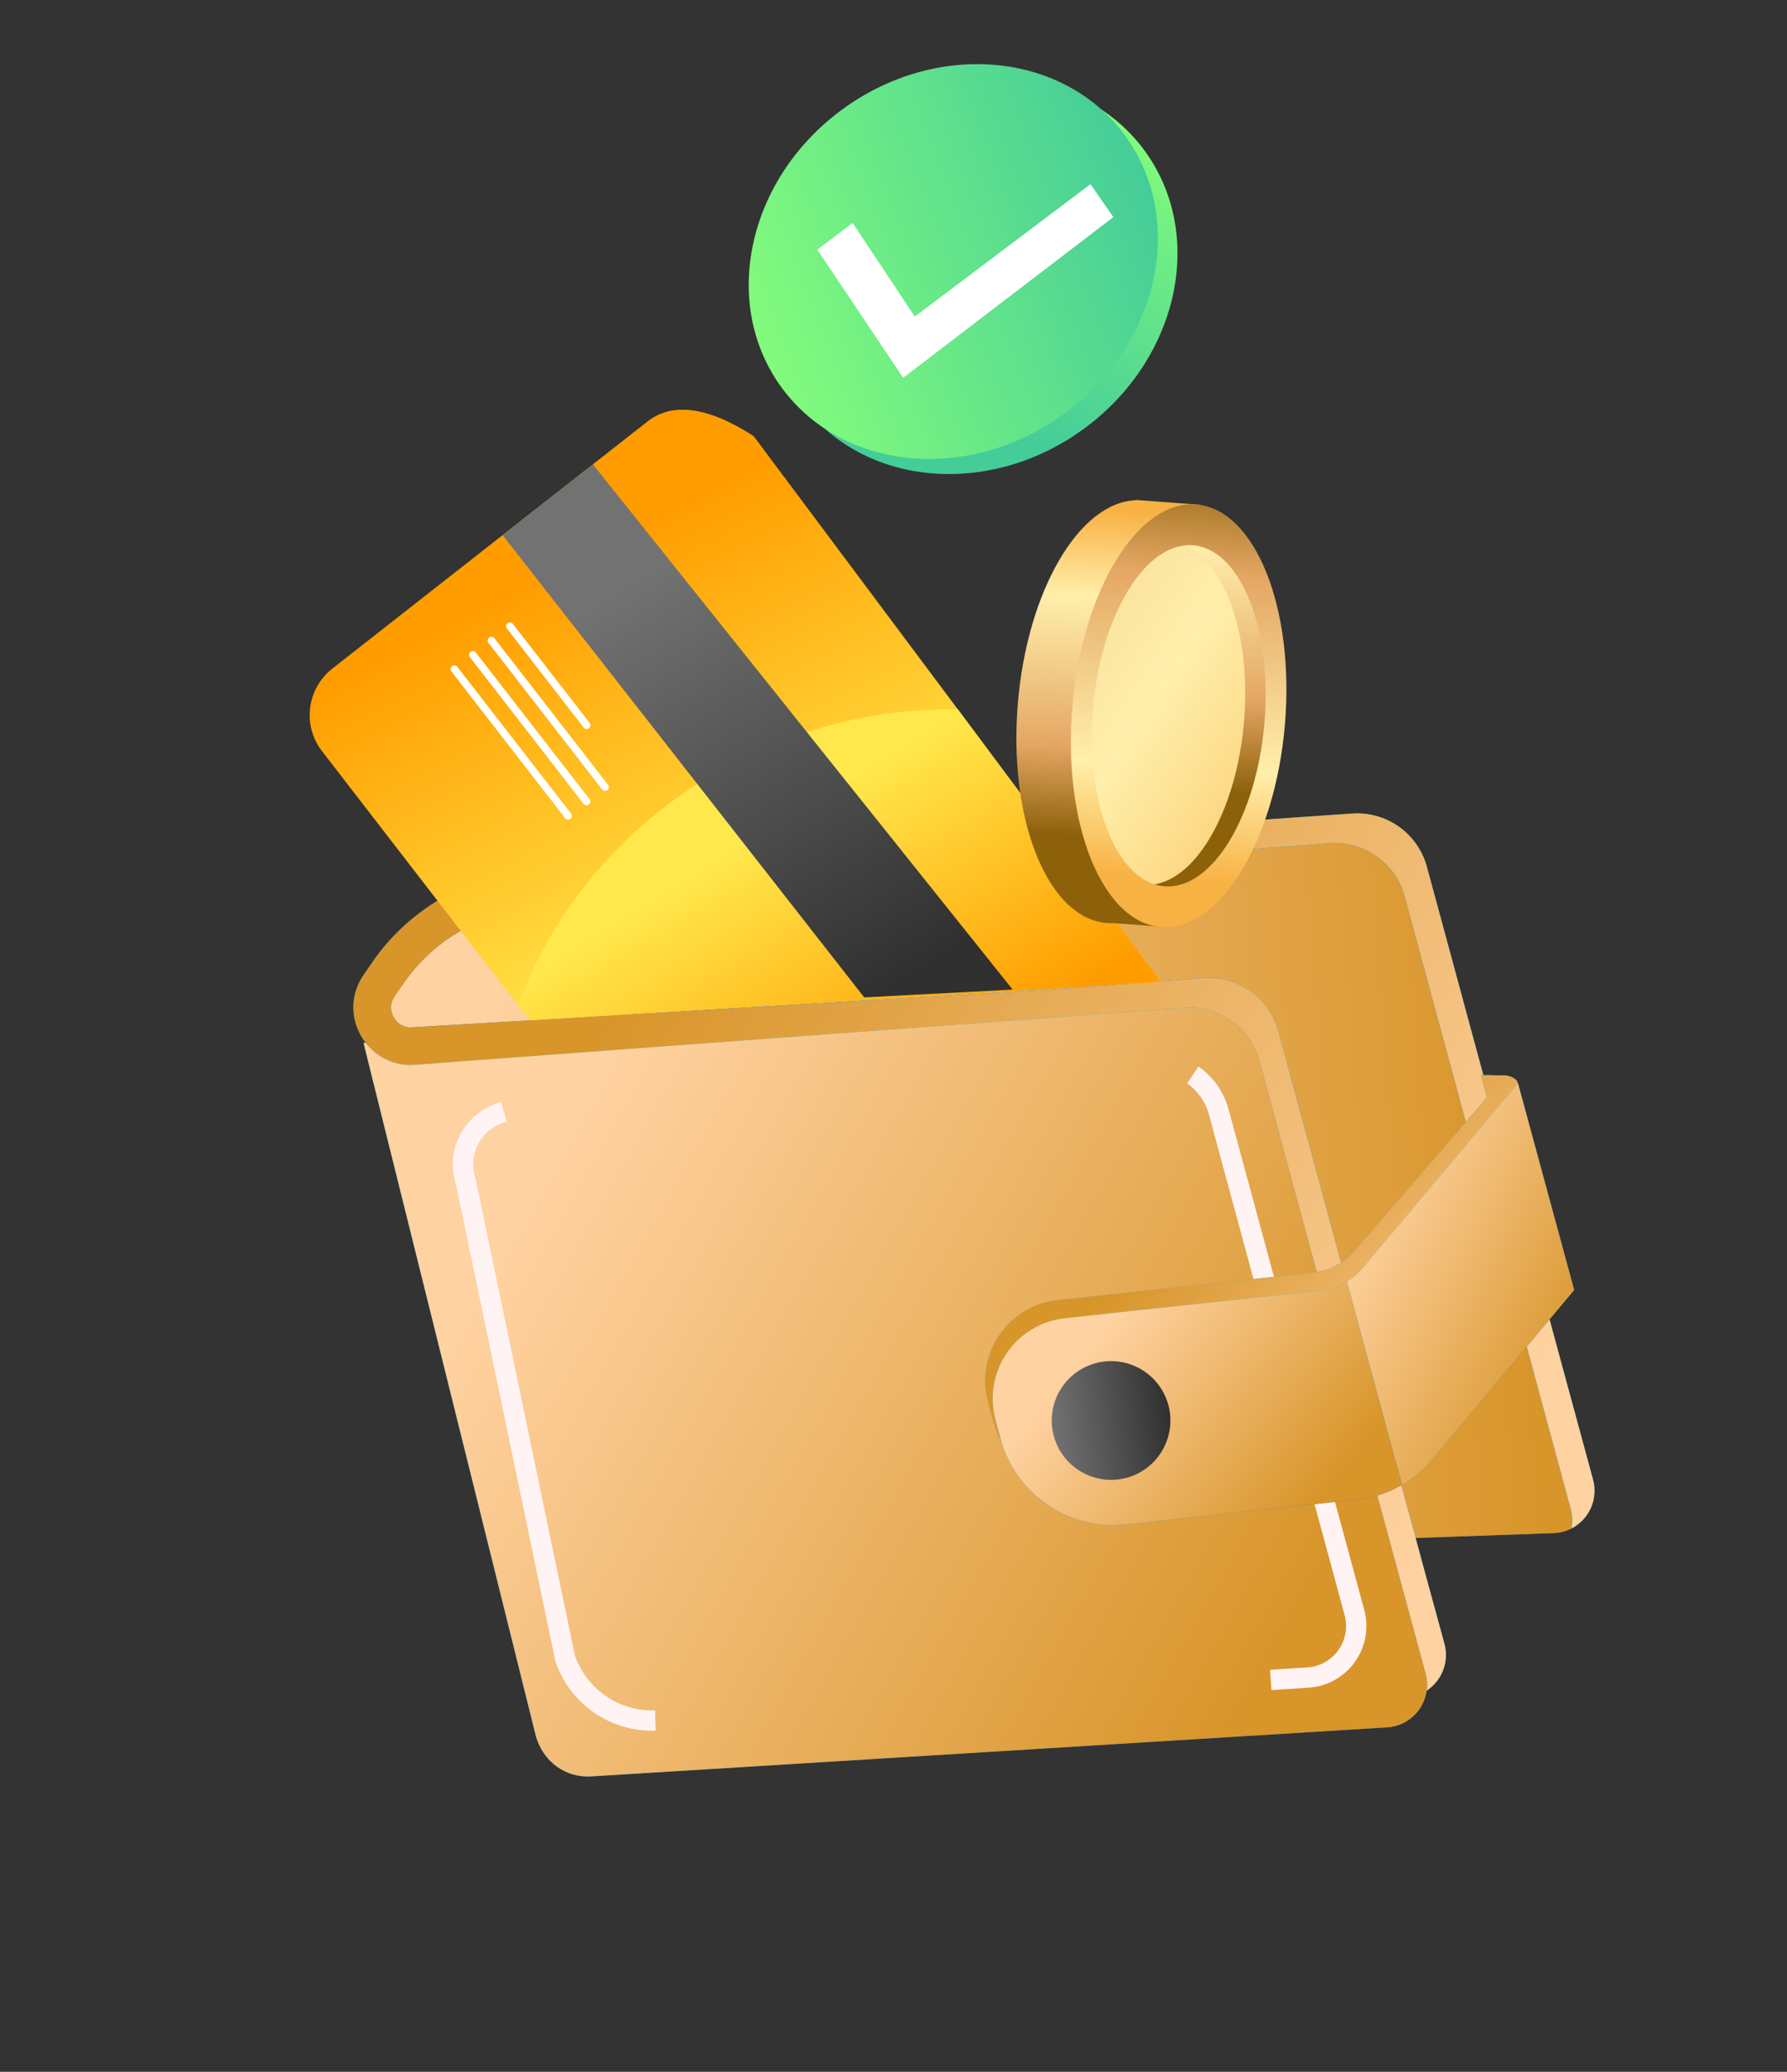 <svg width="44" height="51" viewBox="0 0 44 51" fill="none" xmlns="http://www.w3.org/2000/svg">
<rect x="0" y="0" width="44" height="51" fill="#333333" stroke="none"/>
<path d="M32.735 20.755L30.043 20.961L14.483 22.159L14.385 21.872C14.385 21.872 11.738 22.093 10.709 22.87C9.681 23.646 8.909 24.869 9.748 25.343C10.588 25.817 15.582 25.36 15.582 25.36L15.45 24.976L26.286 24.333L29.62 24.076C30.033 24.045 30.444 24.159 30.782 24.398C31.121 24.637 31.365 24.986 31.474 25.386L34.782 37.59L34.854 37.859L38.248 37.74C38.403 37.736 38.555 37.697 38.693 37.625C38.724 37.466 38.718 37.303 38.676 37.147L37.895 34.27L34.586 22.066C34.477 21.667 34.233 21.318 33.895 21.078C33.558 20.839 33.147 20.725 32.735 20.755Z" fill="url(#paint0_linear_2072_48560)"/>
<path d="M32.735 20.755L30.043 20.961L14.483 22.159L14.385 21.872C14.385 21.872 11.738 22.093 10.709 22.87C9.681 23.646 8.909 24.869 9.748 25.343C10.588 25.817 15.582 25.36 15.582 25.36L15.45 24.976L26.286 24.333L29.62 24.076C30.033 24.045 30.444 24.159 30.782 24.398C31.121 24.637 31.365 24.986 31.474 25.386L34.782 37.59L34.854 37.859L38.248 37.74C38.403 37.736 38.555 37.697 38.693 37.625C38.724 37.466 38.718 37.303 38.676 37.147L37.895 34.27L34.586 22.066C34.477 21.667 34.233 21.318 33.895 21.078C33.558 20.839 33.147 20.725 32.735 20.755Z" fill="url(#paint1_linear_2072_48560)"/>
<path d="M35.133 21.337L38.441 33.541L39.223 36.419C39.286 36.65 39.268 36.896 39.172 37.116C39.075 37.335 38.907 37.515 38.694 37.625C38.725 37.467 38.719 37.303 38.676 37.147L37.896 34.27L34.586 22.066C34.478 21.667 34.234 21.318 33.896 21.079C33.558 20.84 33.148 20.725 32.735 20.756L30.043 20.962L14.18 22.266C14.18 22.266 12.276 22.486 11.832 22.671C11.062 22.992 10.402 23.528 9.929 24.214L9.716 24.522C9.567 24.74 9.626 24.965 9.739 25.108C9.785 25.171 9.847 25.22 9.918 25.252C9.989 25.284 10.068 25.297 10.145 25.289L14.342 25.041L14.47 25.033L26.287 24.332L29.621 24.075C30.034 24.044 30.445 24.158 30.783 24.397C31.121 24.636 31.366 24.985 31.475 25.385L34.782 37.589L34.855 37.858L35.045 38.56L35.565 40.465C35.606 40.618 35.612 40.778 35.583 40.933C35.554 41.088 35.49 41.235 35.396 41.362C35.302 41.489 35.181 41.594 35.041 41.667C34.901 41.741 34.747 41.782 34.589 41.788L15.033 42.993C14.387 43.038 13.882 42.633 13.695 42.11L13.692 42.109L13.665 42.03L13.665 42.028C13.665 42.028 11.264 29.149 10.722 26.172L10.213 26.212C9.983 26.23 9.752 26.19 9.541 26.095C9.329 26.001 9.145 25.855 9.005 25.671C8.648 25.217 8.572 24.553 8.952 23.998L9.166 23.688C9.618 23.032 10.213 22.487 10.906 22.094C11.6 21.701 12.373 21.471 13.169 21.42L14.319 21.343L14.401 21.335L33.281 20.027C33.694 19.996 34.105 20.11 34.443 20.349C34.781 20.588 35.025 20.938 35.133 21.337Z" fill="url(#paint2_linear_2072_48560)"/>
<path d="M35.133 21.337L38.441 33.541L39.223 36.419C39.286 36.65 39.268 36.896 39.172 37.116C39.075 37.335 38.907 37.515 38.694 37.625C38.725 37.467 38.719 37.303 38.676 37.147L37.896 34.27L34.586 22.066C34.478 21.667 34.234 21.318 33.896 21.079C33.558 20.84 33.148 20.725 32.735 20.756L30.043 20.962L14.18 22.266C14.18 22.266 12.276 22.486 11.832 22.671C11.062 22.992 10.402 23.528 9.929 24.214L9.716 24.522C9.567 24.74 9.626 24.965 9.739 25.108C9.785 25.171 9.847 25.22 9.918 25.252C9.989 25.284 10.068 25.297 10.145 25.289L14.342 25.041L14.47 25.033L26.287 24.332L29.621 24.075C30.034 24.044 30.445 24.158 30.783 24.397C31.121 24.636 31.366 24.985 31.475 25.385L34.782 37.589L34.855 37.858L35.045 38.56L35.565 40.465C35.606 40.618 35.612 40.778 35.583 40.933C35.554 41.088 35.49 41.235 35.396 41.362C35.302 41.489 35.181 41.594 35.041 41.667C34.901 41.741 34.747 41.782 34.589 41.788L15.033 42.993C14.387 43.038 13.882 42.633 13.695 42.11L13.692 42.109L13.665 42.03L13.665 42.028C13.665 42.028 11.264 29.149 10.722 26.172L10.213 26.212C9.983 26.23 9.752 26.19 9.541 26.095C9.329 26.001 9.145 25.855 9.005 25.671C8.648 25.217 8.572 24.553 8.952 23.998L9.166 23.688C9.618 23.032 10.213 22.487 10.906 22.094C11.6 21.701 12.373 21.471 13.169 21.42L14.319 21.343L14.401 21.335L33.281 20.027C33.694 19.996 34.105 20.11 34.443 20.349C34.781 20.588 35.025 20.938 35.133 21.337Z" fill="url(#paint3_linear_2072_48560)"/>
<path d="M28.586 24.169L12.962 24.99L12.757 24.744L7.929 18.491C7.694 18.188 7.589 17.804 7.636 17.424C7.684 17.043 7.88 16.697 8.181 16.46L15.948 10.372C16.557 9.895 17.441 10.013 18.556 10.735L23.583 17.461L28.586 24.169Z" fill="url(#paint4_linear_2072_48560)"/>
<path d="M28.588 24.169L13.057 25.117L12.758 24.743C13.754 22.007 15.942 19.62 18.97 18.355C20.43 17.741 22.001 17.437 23.584 17.46L28.588 24.169Z" fill="url(#paint5_linear_2072_48560)"/>
<path d="M12.377 13.174L21.279 24.552L24.934 24.36L14.599 11.432L12.377 13.174Z" fill="url(#paint6_linear_2072_48560)"/>
<path d="M14.372 17.91L12.48 15.47C12.466 15.45 12.459 15.426 12.462 15.401C12.465 15.377 12.478 15.355 12.497 15.34C12.517 15.325 12.541 15.318 12.565 15.321C12.59 15.324 12.612 15.337 12.627 15.356L14.519 17.797C14.534 17.817 14.541 17.841 14.538 17.866C14.535 17.89 14.522 17.912 14.503 17.927C14.493 17.935 14.482 17.94 14.47 17.943C14.459 17.946 14.446 17.947 14.434 17.945C14.422 17.944 14.41 17.94 14.4 17.934C14.389 17.928 14.38 17.92 14.372 17.91Z" fill="white"/>
<path d="M14.825 19.433L12.026 15.823C12.011 15.804 12.005 15.779 12.008 15.755C12.011 15.731 12.024 15.709 12.043 15.693C12.062 15.678 12.087 15.672 12.111 15.675C12.136 15.678 12.158 15.69 12.173 15.71L14.972 19.32C14.987 19.339 14.993 19.364 14.99 19.388C14.987 19.412 14.975 19.434 14.955 19.45C14.936 19.465 14.911 19.471 14.887 19.468C14.863 19.465 14.841 19.453 14.825 19.433Z" fill="white"/>
<path d="M14.369 19.786L11.569 16.175C11.554 16.156 11.548 16.131 11.551 16.107C11.554 16.083 11.566 16.061 11.586 16.045C11.605 16.03 11.63 16.024 11.654 16.027C11.679 16.03 11.701 16.042 11.716 16.062L14.515 19.672C14.53 19.691 14.537 19.716 14.534 19.74C14.53 19.765 14.518 19.787 14.498 19.802C14.479 19.817 14.455 19.823 14.43 19.821C14.406 19.818 14.384 19.805 14.369 19.786Z" fill="white"/>
<path d="M13.915 20.139L11.115 16.529C11.1 16.51 11.094 16.485 11.097 16.461C11.1 16.437 11.112 16.415 11.132 16.399C11.151 16.384 11.176 16.378 11.2 16.381C11.224 16.384 11.246 16.396 11.261 16.416L14.06 20.026C14.068 20.035 14.074 20.047 14.077 20.058C14.08 20.07 14.081 20.082 14.08 20.095C14.078 20.107 14.074 20.119 14.068 20.129C14.062 20.14 14.054 20.149 14.044 20.157C14.035 20.164 14.024 20.17 14.012 20.173C14 20.176 13.988 20.177 13.976 20.175C13.964 20.173 13.952 20.169 13.941 20.163C13.931 20.157 13.922 20.149 13.915 20.139Z" fill="white"/>
<path d="M29.159 24.808C29.572 24.778 29.983 24.892 30.321 25.131C30.659 25.37 30.903 25.72 31.011 26.119L34.32 38.323L35.1 41.2C35.142 41.352 35.148 41.512 35.119 41.668C35.09 41.823 35.026 41.97 34.933 42.097C34.839 42.224 34.718 42.328 34.578 42.402C34.438 42.476 34.283 42.517 34.125 42.523L14.569 43.727C13.924 43.772 13.418 43.367 13.231 42.843L13.229 42.843L13.202 42.763L13.201 42.762L8.952 25.674L9.006 25.671C9.147 25.855 9.331 26 9.542 26.095C9.753 26.189 9.984 26.229 10.214 26.211L29.159 24.808Z" fill="url(#paint7_linear_2072_48560)"/>
<path d="M29.159 24.808C29.572 24.778 29.983 24.892 30.321 25.131C30.659 25.37 30.903 25.72 31.011 26.119L34.32 38.323L35.1 41.2C35.142 41.352 35.148 41.512 35.119 41.668C35.09 41.823 35.026 41.97 34.933 42.097C34.839 42.224 34.718 42.328 34.578 42.402C34.438 42.476 34.283 42.517 34.125 42.523L14.569 43.727C13.924 43.772 13.418 43.367 13.231 42.843L13.229 42.843L13.202 42.763L13.201 42.762L8.952 25.674L9.006 25.671C9.147 25.855 9.331 26 9.542 26.095C9.753 26.189 9.984 26.229 10.214 26.211L29.159 24.808Z" fill="url(#paint8_linear_2072_48560)"/>
<path d="M16.134 42.353C15.647 42.37 15.168 42.228 14.768 41.951C14.368 41.674 14.068 41.275 13.913 40.814L11.47 29.092C11.405 28.899 11.385 28.694 11.411 28.491C11.438 28.29 11.51 28.096 11.623 27.927C11.736 27.757 11.886 27.615 12.062 27.512C12.238 27.41 12.434 27.348 12.638 27.333L28.315 26.172C28.693 26.144 29.068 26.248 29.377 26.467C29.686 26.685 29.909 27.005 30.008 27.37L33.07 38.664L33.349 39.694C33.4 39.879 33.407 40.073 33.372 40.261C33.337 40.449 33.259 40.627 33.146 40.781C33.032 40.935 32.885 41.062 32.716 41.151C32.546 41.241 32.359 41.291 32.167 41.297L16.134 42.353Z" stroke="#FFF3F4" stroke-width="0.5" stroke-miterlimit="10" stroke-dasharray="17.07 17.07"/>
<path d="M37.082 26.474L36.468 26.462L36.61 27.017L33.339 30.804C33.086 31.093 32.735 31.278 32.353 31.324L26.023 32.008C25.738 32.041 25.464 32.136 25.218 32.285C24.973 32.434 24.763 32.634 24.602 32.871C24.441 33.109 24.334 33.379 24.287 33.662C24.239 33.945 24.254 34.235 24.329 34.512L24.455 34.977C24.636 35.641 25.049 36.218 25.619 36.604C26.189 36.99 26.879 37.159 27.563 37.08L33.259 36.468C33.641 36.424 34.009 36.301 34.34 36.106C34.603 35.954 34.839 35.759 35.039 35.529L38.466 31.562L37.218 26.971L37.267 26.915C37.591 26.543 37.082 26.474 37.082 26.474Z" fill="url(#paint9_linear_2072_48560)"/>
<path d="M37.082 26.474L36.468 26.462L36.61 27.017L33.339 30.804C33.086 31.093 32.735 31.278 32.353 31.324L26.023 32.008C25.738 32.041 25.464 32.136 25.218 32.285C24.973 32.434 24.763 32.634 24.602 32.871C24.441 33.109 24.334 33.379 24.287 33.662C24.239 33.945 24.254 34.235 24.329 34.512L24.455 34.977C24.636 35.641 25.049 36.218 25.619 36.604C26.189 36.99 26.879 37.159 27.563 37.08L33.259 36.468C33.641 36.424 34.009 36.301 34.34 36.106C34.603 35.954 34.839 35.759 35.039 35.529L38.466 31.562L37.218 26.971L37.267 26.915C37.591 26.543 37.082 26.474 37.082 26.474Z" fill="url(#paint10_linear_2072_48560)"/>
<path d="M33.166 31.547L34.522 36.549C34.191 36.743 33.823 36.866 33.442 36.91L27.745 37.522C27.061 37.601 26.372 37.432 25.802 37.046C25.232 36.66 24.819 36.083 24.638 35.419L24.512 34.954C24.436 34.677 24.422 34.387 24.469 34.104C24.516 33.821 24.624 33.551 24.785 33.314C24.945 33.076 25.156 32.876 25.401 32.727C25.646 32.578 25.921 32.484 26.206 32.451L32.535 31.766C32.759 31.741 32.974 31.666 33.166 31.547Z" fill="url(#paint11_linear_2072_48560)"/>
<path d="M33.166 31.547L34.522 36.549C34.191 36.743 33.823 36.866 33.442 36.91L27.745 37.522C27.061 37.601 26.372 37.432 25.802 37.046C25.232 36.66 24.819 36.083 24.638 35.419L24.512 34.954C24.436 34.677 24.422 34.387 24.469 34.104C24.516 33.821 24.624 33.551 24.785 33.314C24.945 33.076 25.156 32.876 25.401 32.727C25.646 32.578 25.921 32.484 26.206 32.451L32.535 31.766C32.759 31.741 32.974 31.666 33.166 31.547Z" fill="url(#paint12_linear_2072_48560)"/>
<path d="M37.376 26.667L38.76 31.755L35.223 35.972C35.023 36.201 34.787 36.396 34.524 36.549L33.166 31.548C33.3 31.466 33.421 31.364 33.524 31.246L37.376 26.667Z" fill="url(#paint13_linear_2072_48560)"/>
<path d="M37.376 26.667L38.76 31.755L35.223 35.972C35.023 36.201 34.787 36.396 34.524 36.549L33.166 31.548C33.3 31.466 33.421 31.364 33.524 31.246L37.376 26.667Z" fill="url(#paint14_linear_2072_48560)"/>
<path d="M27.92 36.316C28.665 36.004 29.016 35.148 28.705 34.404C28.394 33.659 27.538 33.308 26.794 33.619C26.049 33.93 25.698 34.786 26.009 35.53C26.32 36.275 27.176 36.627 27.92 36.316Z" fill="url(#paint15_linear_2072_48560)"/>
<path d="M27.102 22.702C27.151 22.711 27.2 22.717 27.249 22.721C27.299 22.724 27.348 22.725 27.398 22.723L28.702 22.82L28.774 21.956C29.553 21.075 30.148 19.52 30.297 17.715C30.446 15.909 30.114 14.285 29.488 13.299L29.56 12.426L27.958 12.306L27.957 12.315C26.568 12.367 25.29 14.55 25.061 17.323C24.832 20.096 25.738 22.443 27.101 22.7L27.102 22.702Z" fill="url(#paint16_linear_2072_48560)"/>
<path d="M31.637 17.841C31.881 14.969 30.908 12.541 29.463 12.418C28.019 12.295 26.649 14.524 26.405 17.396C26.16 20.268 27.133 22.696 28.578 22.819C30.023 22.942 31.392 20.713 31.637 17.841Z" fill="url(#paint17_linear_2072_48560)"/>
<path d="M28.677 21.817C28.591 21.811 28.507 21.795 28.425 21.768C29.495 21.599 30.452 19.888 30.63 17.739C30.807 15.59 30.141 13.761 29.113 13.435C29.198 13.42 29.284 13.416 29.369 13.423C30.536 13.51 31.327 15.459 31.135 17.777C30.943 20.096 29.845 21.905 28.677 21.817Z" fill="url(#paint18_linear_2072_48560)"/>
<path d="M28.427 21.767C27.399 21.442 26.733 19.61 26.91 17.461C27.087 15.312 28.046 13.603 29.114 13.434C30.143 13.76 30.808 15.59 30.631 17.739C30.454 19.887 29.496 21.598 28.427 21.767Z" fill="url(#paint19_linear_2072_48560)"/>
<path d="M26.711 10.538C29.039 8.816 29.693 5.752 28.171 3.693C26.649 1.635 23.528 1.361 21.199 3.083C18.871 4.804 18.217 7.868 19.739 9.927C21.261 11.986 24.382 12.259 26.711 10.538Z" fill="url(#paint20_linear_2072_48560)"/>
<path d="M26.228 10.166C28.557 8.444 29.211 5.38 27.689 3.321C26.167 1.263 23.046 0.989 20.717 2.71C18.389 4.432 17.735 7.496 19.256 9.555C20.779 11.614 23.9 11.887 26.228 10.166Z" fill="url(#paint21_linear_2072_48560)"/>
<path d="M20.125 6.146L22.238 9.3L27.413 5.345L26.849 4.535L22.524 7.793L20.993 5.488L20.125 6.146Z" fill="white"/>
<defs>
<linearGradient id="paint0_linear_2072_48560" x1="27.095" y1="27.655" x2="30.132" y2="30.211" gradientUnits="userSpaceOnUse">
<stop stop-color="#3ABAF9"/>
<stop offset="1" stop-color="#2A8BCA"/>
</linearGradient>
<linearGradient id="paint1_linear_2072_48560" x1="11.391" y1="29.646" x2="37.292" y2="27.815" gradientUnits="userSpaceOnUse">
<stop offset="0.043" stop-color="#FFD2A1"/>
<stop offset="1" stop-color="#D8952A"/>
</linearGradient>
<linearGradient id="paint2_linear_2072_48560" x1="1.27" y1="35.673" x2="28.162" y2="54.391" gradientUnits="userSpaceOnUse">
<stop stop-color="#007EEE"/>
<stop offset="1" stop-color="#00D0F7"/>
</linearGradient>
<linearGradient id="paint3_linear_2072_48560" x1="18.102" y1="20.157" x2="38.42" y2="33.128" gradientUnits="userSpaceOnUse">
<stop stop-color="#D8952A"/>
<stop offset="1" stop-color="#FFD2A1"/>
</linearGradient>
<linearGradient id="paint4_linear_2072_48560" x1="14.364" y1="13.713" x2="19.108" y2="23.029" gradientUnits="userSpaceOnUse">
<stop stop-color="#FF9D00"/>
<stop offset="1" stop-color="#FFE84C"/>
</linearGradient>
<linearGradient id="paint5_linear_2072_48560" x1="22.188" y1="26.926" x2="18.395" y2="20.743" gradientUnits="userSpaceOnUse">
<stop stop-color="#FF9D00"/>
<stop offset="1" stop-color="#FFE84C"/>
</linearGradient>
<linearGradient id="paint6_linear_2072_48560" x1="22.02" y1="24.251" x2="15.868" y2="14.222" gradientUnits="userSpaceOnUse">
<stop stop-color="#303030"/>
<stop offset="1" stop-color="#727272"/>
</linearGradient>
<linearGradient id="paint7_linear_2072_48560" x1="2.823" y1="37.098" x2="27.641" y2="52.459" gradientUnits="userSpaceOnUse">
<stop stop-color="#00D0F7"/>
<stop offset="1" stop-color="#007EEE"/>
</linearGradient>
<linearGradient id="paint8_linear_2072_48560" x1="16.361" y1="23.604" x2="34.989" y2="34.092" gradientUnits="userSpaceOnUse">
<stop stop-color="#FFD2A1"/>
<stop offset="1" stop-color="#D8952A"/>
</linearGradient>
<linearGradient id="paint9_linear_2072_48560" x1="25.316" y1="36.692" x2="38.776" y2="29.16" gradientUnits="userSpaceOnUse">
<stop stop-color="#3ABAF9"/>
<stop offset="1" stop-color="#2A8BCA"/>
</linearGradient>
<linearGradient id="paint10_linear_2072_48560" x1="29.606" y1="29.657" x2="35.177" y2="35.565" gradientUnits="userSpaceOnUse">
<stop stop-color="#D8952A"/>
<stop offset="1" stop-color="#FFD2A1"/>
</linearGradient>
<linearGradient id="paint11_linear_2072_48560" x1="21.848" y1="36.669" x2="28.631" y2="42.631" gradientUnits="userSpaceOnUse">
<stop stop-color="#00D0F7"/>
<stop offset="1" stop-color="#007EEE"/>
</linearGradient>
<linearGradient id="paint12_linear_2072_48560" x1="27.768" y1="32.001" x2="32.953" y2="36.247" gradientUnits="userSpaceOnUse">
<stop stop-color="#FFD2A1"/>
<stop offset="1" stop-color="#D8952A"/>
</linearGradient>
<linearGradient id="paint13_linear_2072_48560" x1="30.511" y1="32.342" x2="38.293" y2="36.57" gradientUnits="userSpaceOnUse">
<stop stop-color="#00D0F7"/>
<stop offset="1" stop-color="#007EEE"/>
</linearGradient>
<linearGradient id="paint14_linear_2072_48560" x1="34.227" y1="28.308" x2="40.025" y2="31.145" gradientUnits="userSpaceOnUse">
<stop stop-color="#FFD2A1"/>
<stop offset="1" stop-color="#D8952A"/>
</linearGradient>
<linearGradient id="paint15_linear_2072_48560" x1="28.808" y1="34.788" x2="25.906" y2="35.147" gradientUnits="userSpaceOnUse">
<stop stop-color="#303030"/>
<stop offset="1" stop-color="#727272"/>
</linearGradient>
<linearGradient id="paint16_linear_2072_48560" x1="27.366" y1="20.611" x2="27.707" y2="12.563" gradientUnits="userSpaceOnUse">
<stop stop-color="#8C610A"/>
<stop offset="0.27" stop-color="#E4A663"/>
<stop offset="0.73" stop-color="#FFEFAB"/>
<stop offset="1" stop-color="#F8B143"/>
</linearGradient>
<linearGradient id="paint17_linear_2072_48560" x1="27.974" y1="11.166" x2="27.211" y2="21.549" gradientUnits="userSpaceOnUse">
<stop stop-color="#8C610A"/>
<stop offset="0.27" stop-color="#E4A663"/>
<stop offset="0.73" stop-color="#FFEFAB"/>
<stop offset="1" stop-color="#F8B143"/>
</linearGradient>
<linearGradient id="paint18_linear_2072_48560" x1="29.723" y1="19.547" x2="29.661" y2="11.111" gradientUnits="userSpaceOnUse">
<stop stop-color="#8C610A"/>
<stop offset="0.27" stop-color="#E4A663"/>
<stop offset="0.73" stop-color="#FFEFAB"/>
<stop offset="1" stop-color="#F8B143"/>
</linearGradient>
<linearGradient id="paint19_linear_2072_48560" x1="10.676" y1="4.034" x2="35.809" y2="20.83" gradientUnits="userSpaceOnUse">
<stop stop-color="#8C610A"/>
<stop offset="0.27" stop-color="#E4A663"/>
<stop offset="0.73" stop-color="#FFEFAB"/>
<stop offset="1" stop-color="#F8B143"/>
</linearGradient>
<linearGradient id="paint20_linear_2072_48560" x1="25.834" y1="2.353" x2="22.673" y2="9.852" gradientUnits="userSpaceOnUse">
<stop stop-color="#82FB7C"/>
<stop offset="1" stop-color="#44CC99"/>
</linearGradient>
<linearGradient id="paint21_linear_2072_48560" x1="18.515" y1="7.661" x2="28.251" y2="3.917" gradientUnits="userSpaceOnUse">
<stop stop-color="#82FB7C"/>
<stop offset="1" stop-color="#44CC99"/>
</linearGradient>
</defs>
</svg>
